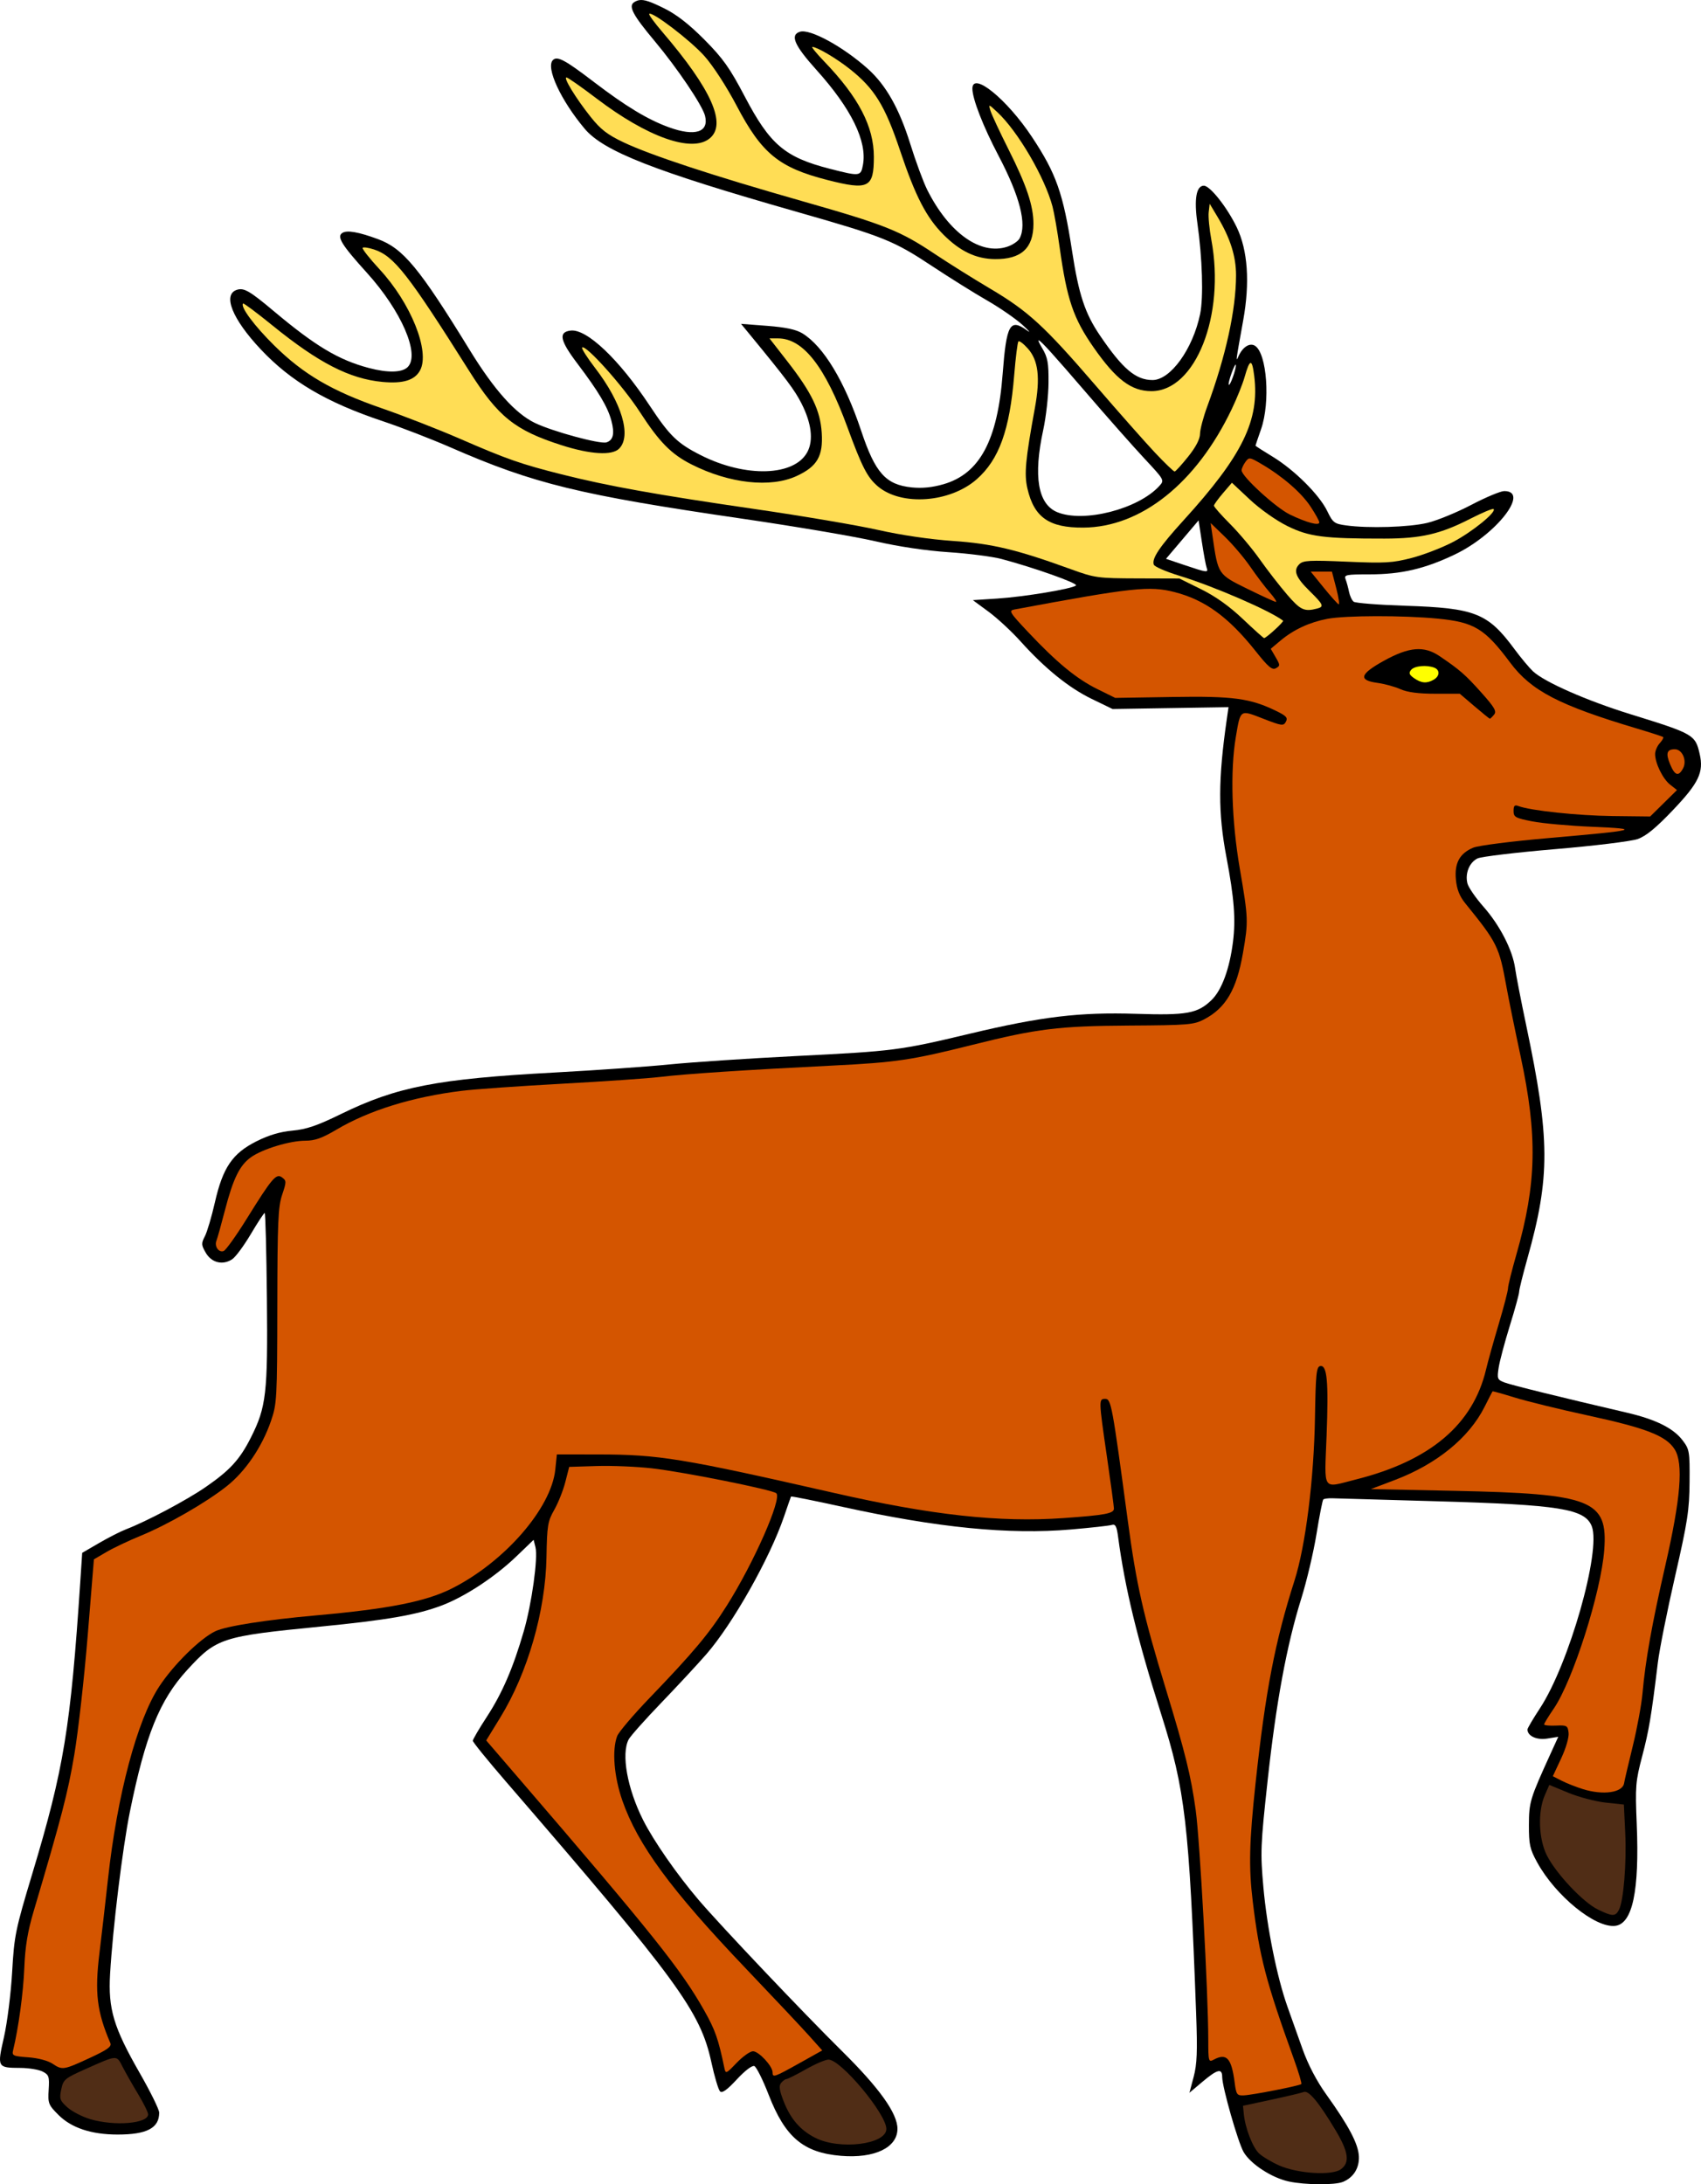 <?xml version="1.0" encoding="UTF-8" standalone="no"?>
<!-- Created with Inkscape (http://www.inkscape.org/) -->

<svg
   version="1.1"
   id="svg198"
   width="817.188"
   height="1049.066"
   viewBox="0 0 817.188 1049.066"
   sodipodi:docname="zu4.svg"
   inkscape:version="1.2.2 (732a01da63, 2022-12-09, custom)"
   xmlns:inkscape="http://www.inkscape.org/namespaces/inkscape"
   xmlns:sodipodi="http://sodipodi.sourceforge.net/DTD/sodipodi-0.dtd"
   xmlns="http://www.w3.org/2000/svg"
   xmlns:svg="http://www.w3.org/2000/svg">
  <defs
     id="defs202" />
  <sodipodi:namedview
     id="namedview200"
     pagecolor="#ffffff"
     bordercolor="#000000"
     borderopacity="0.25"
     inkscape:showpageshadow="2"
     inkscape:pageopacity="0.0"
     inkscape:pagecheckerboard="0"
     inkscape:deskcolor="#d1d1d1"
     showgrid="false"
     inkscape:zoom="0.42426407"
     inkscape:cx="603.39779"
     inkscape:cy="243.95184"
     inkscape:window-width="1850"
     inkscape:window-height="1016"
     inkscape:window-x="0"
     inkscape:window-y="0"
     inkscape:window-maximized="1"
     inkscape:current-layer="layer2" />
  <g
     inkscape:groupmode="layer"
     id="layer2"
     inkscape:label="Layer 2">
    <path
       id="path316"
       style="fill:#000000;stroke-width:1.333"
       d="M 370.281 48.232 C 369.466 48.38 368.731 48.706 367.972 49.187 C 365.043 51.043 367.287 55.319 377.72 67.767 C 388.626 80.777 400.747 98.74 402.006 103.755 C 403.993 111.675 397.158 113.83 384.586 109.249 C 374.441 105.553 363.866 99.162 348.595 87.495 C 334.679 76.863 331.008 74.907 328.912 77.003 C 325.39 80.525 332.704 96.321 344.174 109.964 C 353.302 120.821 377.563 130.33 445.781 149.786 C 487.974 161.82 492.495 163.635 511.369 176.126 C 519.575 181.557 531.299 188.876 537.422 192.39 C 543.545 195.904 551.231 201.204 554.502 204.167 C 557.772 207.131 558.717 208.306 556.601 206.779 C 548.494 200.924 546.802 203.966 544.998 227.64 C 542.556 259.676 533.98 275.675 516.549 280.71 C 511.187 282.259 506.284 282.747 501.293 282.232 C 488.824 280.945 483.758 275.276 477.027 255.071 C 469.117 231.329 458.906 214.408 448.76 208.234 C 445.734 206.392 440.701 205.321 431.877 204.644 L 419.302 203.679 L 423.545 208.839 C 441.276 230.408 445.121 235.542 448.398 242.019 C 453.128 251.366 454.129 259.502 451.24 265.089 C 445.129 276.906 421.608 277.685 400.013 266.784 C 388.725 261.086 385.041 257.518 375.426 242.976 C 360.761 220.796 345.214 206.02 337.478 206.909 C 331.463 207.601 332.267 211.63 340.619 222.667 C 350.832 236.164 355.261 243.601 357.01 250.191 C 358.654 256.389 357.932 259.561 354.642 260.605 C 351.589 261.574 328.658 255.341 320.211 251.245 C 310.827 246.696 300.704 235.376 289.047 216.4 C 264.691 176.752 256.982 167.436 244.834 162.972 C 235.489 159.538 230.064 158.589 227.795 159.991 C 224.949 161.75 227.39 165.731 239.523 179.12 C 256.12 197.435 265.204 218.386 259.166 224.425 C 256.458 227.132 249.58 227.292 240.441 224.859 C 225.885 220.982 214.859 214.382 194.785 197.538 C 183.237 187.849 180.492 186.261 177.133 187.327 C 170.102 189.559 174.85 201.389 188.644 216.011 C 203.175 231.414 220.149 241.395 247.189 250.435 C 255.948 253.363 270.614 259.034 279.781 263.038 C 319.836 280.535 341.561 285.836 420.324 297.323 C 445.326 300.97 473.851 305.807 483.713 308.075 C 494.969 310.664 508.122 312.628 519.047 313.349 C 528.618 313.981 540.049 315.452 544.449 316.618 C 560.051 320.754 581.333 328.313 580.232 329.327 C 578.488 330.935 555.37 334.78 542.394 335.62 L 530.672 336.38 L 538.226 341.943 C 542.382 345.002 549.257 351.368 553.504 356.087 C 565.324 369.221 576.77 378.482 587.781 383.82 L 597.781 388.667 L 625.638 388.226 L 653.494 387.784 L 652.664 393.56 C 648.498 422.49 648.454 438.527 652.482 459.761 C 656.208 479.401 657.003 489.606 655.648 500.425 C 654.007 513.533 650.221 523.775 645.261 528.527 C 638.594 534.915 633.488 535.837 609.115 535.062 C 581.938 534.197 563.745 536.375 529.115 544.63 C 495.5 552.644 492.86 552.982 445.781 555.339 C 423.048 556.477 395.748 558.286 385.115 559.357 C 374.482 560.427 349.55 562.181 329.711 563.255 C 273.346 566.305 253.945 570.076 227.115 583.193 C 215.652 588.796 210.554 590.537 203.781 591.161 C 197.835 591.709 192.395 593.329 186.449 596.323 C 174.942 602.117 170.346 608.892 166.517 625.698 C 164.963 632.521 162.804 639.812 161.72 641.902 C 159.94 645.333 159.983 646.1 162.164 649.849 C 164.951 654.64 170.319 655.943 174.867 652.931 C 176.47 651.87 180.481 646.443 183.781 640.872 C 187.081 635.301 190.082 630.729 190.449 630.712 C 190.816 630.695 191.298 649.193 191.521 671.818 C 191.972 717.435 191.222 723.926 183.81 738.609 C 178.501 749.126 173.785 754.285 162.135 762.32 C 152.902 768.686 133.785 778.828 123.781 782.665 C 121.214 783.65 115.441 786.59 110.951 789.2 L 102.787 793.946 L 101.9 807.306 C 97.206 878.051 93.998 897.612 78.828 947.999 C 70.675 975.077 70.138 977.701 69.127 995.333 C 68.538 1005.6 66.77 1019.651 65.199 1026.556 C 61.886 1041.12 61.967 1041.272 73.115 1041.333 C 77.148 1041.355 81.948 1042.144 83.781 1043.087 C 86.795 1044.638 87.074 1045.471 86.681 1051.79 C 86.273 1058.366 86.55 1059.083 91.385 1063.917 C 97.624 1070.157 107.219 1073.333 119.824 1073.333 C 133.878 1073.333 139.781 1070.219 139.781 1062.806 C 139.781 1061.319 135.556 1052.729 130.39 1043.718 C 117.854 1021.848 115.208 1013 116.187 996.196 C 117.46 974.354 122.181 935.656 125.674 918.423 C 133.143 881.567 139.963 864.675 153.211 850.218 C 167.327 834.812 169.685 834.046 217.336 829.362 C 249.243 826.226 263.51 823.75 275.347 819.294 C 286.552 815.077 301.036 805.577 311.32 795.702 L 319.656 787.698 L 320.543 791.236 C 321.827 796.354 318.765 818.354 314.924 831.605 C 309.821 849.206 304.561 861.39 297.191 872.679 C 293.482 878.361 290.449 883.546 290.449 884.202 C 290.449 884.859 297.563 893.632 306.26 903.698 C 388.983 999.456 399.742 1014.147 405.047 1038.599 C 406.55 1045.528 408.428 1051.828 409.22 1052.599 C 410.239 1053.589 412.598 1051.907 417.256 1046.87 C 421.112 1042.7 424.608 1040.031 425.676 1040.441 C 426.68 1040.826 429.771 1047.003 432.547 1054.165 C 440.484 1074.652 449.261 1082.063 467.345 1083.556 C 483.436 1084.884 494.449 1079.607 494.449 1070.568 C 494.449 1063.168 485.784 1051.025 467.881 1033.333 C 449.111 1014.786 409.489 973.017 398.949 960.667 C 388.582 948.519 377.34 932.359 372.285 922.333 C 364.651 907.194 361.656 890.55 365.308 883.579 C 366.148 881.977 373.197 874.054 380.974 865.972 C 388.752 857.889 398.499 847.389 402.636 842.638 C 415.306 828.089 433.098 796.594 439.904 776.667 C 441.657 771.534 443.191 767.141 443.31 766.905 C 443.43 766.67 454.535 768.893 467.988 771.845 C 513.829 781.904 547.997 785.291 577.781 782.728 C 587.314 781.907 596.124 780.929 597.357 780.556 C 599.17 780.007 599.762 781.104 600.451 786.273 C 603.723 810.832 609.658 835.253 621.142 871.419 C 632.687 907.776 634.585 924.027 637.943 1015.333 C 638.609 1033.431 638.367 1039.539 636.748 1045.632 L 634.72 1053.263 L 641.004 1047.964 C 648.159 1041.93 650.446 1041.376 650.457 1045.667 C 650.469 1050.509 658.041 1077.053 660.74 1081.718 C 664.084 1087.496 674.249 1094.116 682.492 1095.884 C 690.302 1097.559 704.564 1097.664 708.449 1096.073 C 713.508 1094.003 716.354 1089.48 716.131 1083.868 C 715.892 1077.896 711.33 1069.226 700.433 1054.038 C 695.87 1047.678 691.74 1039.786 689.086 1032.353 C 686.791 1025.926 683.51 1016.71 681.795 1011.874 C 676.771 997.711 671.994 974.022 670.261 954.667 C 668.754 937.834 668.885 934.506 672.283 903.333 C 676.39 865.661 681.45 838.287 688.439 815.937 C 691.065 807.539 694.367 793.541 695.775 784.833 C 697.184 776.125 698.645 768.691 699.025 768.312 C 699.405 767.932 701.381 767.675 703.416 767.741 C 705.45 767.808 727.815 768.45 753.115 769.165 C 812.677 770.85 824.743 772.789 828.015 781.204 C 832.575 792.931 817.079 847.332 803.129 868.571 C 799.821 873.608 797.115 878.197 797.115 878.769 C 797.115 881.922 801.536 883.964 806.607 883.154 L 811.908 882.306 L 808.328 890.154 C 798.309 912.116 797.845 913.637 797.812 924.667 C 797.785 934.045 798.264 936.212 801.781 942.612 C 810.627 958.712 829.69 974.215 839.267 973.099 C 847.592 972.129 850.937 956.306 849.609 924.195 C 848.858 906.045 849.044 903.748 852.226 891.648 C 855.488 879.243 856.618 872.495 859.756 846.667 C 860.513 840.434 864.226 821.833 868.006 805.333 C 874.045 778.973 874.892 773.461 874.996 759.904 C 875.109 745.233 874.944 744.249 871.631 739.898 C 867.17 734.04 858.696 729.841 844.814 726.611 C 813.216 719.258 789.381 713.378 786.095 712.124 C 782.643 710.807 782.463 710.355 783.277 705.025 C 783.755 701.894 786.164 692.835 788.631 684.892 C 791.097 676.949 793.115 669.604 793.115 668.571 C 793.115 667.539 794.91 660.304 797.103 652.493 C 808.094 613.352 808 595.138 796.527 540.667 C 794.056 528.934 791.656 516.593 791.195 513.243 C 789.99 504.488 783.843 492.525 775.961 483.599 C 772.204 479.345 768.742 474.31 768.265 472.411 C 767.061 467.612 769.223 462.302 773.146 460.425 C 774.963 459.556 791.749 457.551 810.449 455.968 C 829.221 454.379 846.952 452.212 850.041 451.13 C 854.052 449.724 858.849 445.79 866.996 437.23 C 879.424 424.17 881.862 419.066 879.861 410.296 C 877.746 401.025 876.941 400.561 846.855 391.251 C 825.624 384.681 805.189 375.693 799.73 370.523 C 797.869 368.76 793.897 364 790.902 359.946 C 778.072 342.579 772.04 340.179 738.449 339.079 C 725.616 338.659 714.437 337.781 713.609 337.128 C 712.781 336.475 711.773 334.304 711.369 332.304 C 710.965 330.304 710.229 327.617 709.732 326.333 C 708.912 324.214 709.965 323.999 721.22 323.999 C 736.399 323.999 747.705 321.373 762.133 314.493 C 782.075 304.984 798.479 283.999 785.97 283.999 C 784.195 283.999 777.044 286.991 770.076 290.648 C 763.108 294.304 753.591 298.195 748.927 299.294 C 740.148 301.364 720.732 301.96 710.002 300.489 C 704.311 299.709 703.628 299.192 700.918 293.593 C 697.126 285.761 685.145 273.832 674.695 267.484 C 670.16 264.729 666.449 262.346 666.449 262.191 C 666.449 262.035 667.648 258.492 669.115 254.32 C 673.66 241.387 671.963 217.842 666.224 214.222 C 663.681 212.618 660.286 214.779 658.271 219.286 C 656.9 222.353 656.963 221.867 660.552 201.999 C 663.835 183.833 662.763 168.344 657.461 157.333 C 652.828 147.714 644.619 137.333 641.644 137.333 C 638.008 137.333 636.882 143.804 638.527 155.257 C 640.927 171.968 641.508 191.017 639.859 198.96 C 636.369 215.77 625.63 230.667 617.002 230.667 C 608.938 230.667 602.662 225.355 591.767 209.312 C 584.524 198.645 581.548 189.648 578.33 168.667 C 574.094 141.056 570.765 131.578 559.121 113.999 C 547.024 95.736 530.449 82.272 530.449 90.708 C 530.449 95.611 535.606 108.851 542.976 122.87 C 553.284 142.475 556.717 155.935 553.125 162.648 C 552.397 164.007 549.735 165.802 547.209 166.636 C 534.376 170.871 519.187 160.085 508.761 139.333 C 506.919 135.667 503.236 125.698 500.578 117.179 C 495.315 100.315 488.944 89.033 480.289 81.257 C 468.423 70.596 452.432 61.857 447.597 63.392 C 442.737 64.934 444.883 69.898 455.508 81.695 C 472.288 100.327 479.986 116.056 477.863 127.37 C 476.834 132.857 476.433 132.904 462.119 129.249 C 440.369 123.696 433.251 117.659 421.06 94.433 C 413.898 80.787 410.653 76.215 401.781 67.263 C 394.514 59.929 388.391 55.145 382.568 52.249 C 375.892 48.929 372.726 47.785 370.281 48.232 z M 562.369 211.628 C 563.455 211.865 569.973 219.13 584.48 235.999 C 594.886 248.099 607.762 262.668 613.093 268.374 C 622.698 278.652 622.765 278.774 620.287 281.513 C 610.209 292.649 583.846 299.405 571.16 294.105 C 561.913 290.241 559.649 276.888 564.476 254.667 C 565.83 248.434 566.979 238.233 567.027 231.999 C 567.101 222.432 566.631 219.848 564.013 215.419 C 562.503 212.864 561.875 211.52 562.369 211.628 z M 656.937 223.267 C 656.984 223.276 657.013 223.342 657.021 223.468 C 657.152 225.508 654.257 233.587 653.623 232.952 C 653.338 232.668 653.964 230.085 655.015 227.216 C 655.902 224.795 656.684 223.216 656.937 223.267 z M 639.115 298.077 L 640.715 308.571 C 641.595 314.343 642.627 319.876 643.008 320.866 C 643.93 323.271 643.139 323.175 632.545 319.601 L 623.457 316.534 L 631.285 307.306 L 639.115 298.077 z "
       transform="translate(-63.297,-48.14)" />
    <g
       id="layer1"
       inkscape:label="Hooves"
       transform="translate(-63.297,-48.14)">
      <path
         style="fill:#502d16;stroke-width:1.333"
         d="m 830.945,965.251 c -7.076,-3.425 -20.072,-17.207 -24.497,-25.978 -3.995,-7.919 -4.45,-21.009 -1.003,-28.9 l 2.166,-4.959 9.157,3.776 c 5.036,2.077 13.096,4.198 17.911,4.714 l 8.754,0.937 0.655,13.579 c 0.699,14.495 -0.811,32.872 -3.043,37.042 -1.718,3.21 -3.091,3.181 -10.1,-0.212 z"
         id="path373" />
      <path
         style="fill:#502d16;stroke-width:1.333"
         d="m 106.635,1065.932 c -3.83,-1.137 -8.766,-3.687 -10.968,-5.667 -3.62,-3.253 -3.903,-4.082 -2.945,-8.635 0.996,-4.738 1.692,-5.317 11.726,-9.781 15.437,-6.867 14.776,-6.83 17.782,-0.98 1.45,2.822 4.792,8.696 7.427,13.053 2.635,4.357 4.791,8.726 4.791,9.71 0,4.443 -16.111,5.776 -27.813,2.301 z"
         id="path363" />
      <path
         style="fill:#502d16;stroke-width:1.333"
         d="m 454.837,1074.844 c -7.098,-3.65 -11.74,-9.013 -14.999,-17.327 -2.155,-5.497 -2.447,-7.577 -1.266,-9 0.845,-1.018 2.005,-1.851 2.578,-1.851 0.573,0 4.757,-2.1 9.298,-4.667 4.541,-2.567 9.424,-4.667 10.852,-4.667 5.989,0 27.815,26.13 27.815,33.3 0,7.479 -22.539,10.248 -34.278,4.211 z"
         id="path361" />
      <path
         style="fill:#502d16;stroke-width:1.333"
         d="m 677.798,1088.161 c -3.658,-1.627 -7.988,-4.215 -9.623,-5.751 -3.076,-2.89 -6.66,-12.161 -7.338,-18.983 l -0.388,-3.907 13.608,-2.928 c 7.484,-1.61 14.507,-3.273 15.606,-3.695 2.362,-0.906 7.228,4.95 15.25,18.352 6.29,10.508 6.972,15.558 2.536,18.776 -4.296,3.117 -20.781,2.08 -29.65,-1.865 z"
         id="path359" />
    </g>
    <g
       id="layer3"
       inkscape:label="Body"
       style="fill:#d45500">
      <path
         style="fill:#d45500;stroke-width:1.333"
         d="m 656.449,1048.333 c -1.539,-11.76 -3.864,-14.284 -10.089,-10.953 -2.453,1.313 -2.58,0.84 -2.591,-9.667 -0.024,-22.461 -4.024,-95.527 -6.028,-110.112 -2.258,-16.431 -5.056,-27.782 -14.361,-58.268 -10.837,-35.507 -14.139,-50.1 -18.249,-80.667 -7.515,-55.881 -8.029,-58.667 -10.842,-58.667 -3.21,0 -3.2,0.326 0.826,28 1.833,12.603 3.333,23.711 3.333,24.685 0,2.363 -4.186,3.153 -24.235,4.57 -30.832,2.18 -63.264,-1.382 -110.431,-12.128 -72.77,-16.579 -83.919,-18.401 -112.813,-18.436 l -20.147,-0.024 -0.753,7.291 c -1.918,18.586 -24.407,44.413 -49.752,57.136 -12.46,6.255 -30.276,9.779 -65.202,12.897 -24.283,2.168 -43.158,5.134 -48.354,7.6 -7.293,3.461 -20.151,16.13 -27.016,26.62 -10.608,16.209 -20.168,52.174 -24.577,92.456 C 114.004,961.3 112.171,977.2 111.095,986 c -2.355,19.252 -1.27,28.263 5.226,43.432 0.697,1.627 -1.436,3.181 -9.487,6.915 -13.011,6.034 -13.557,6.124 -18.215,3.019 -2.299,-1.533 -7.002,-2.782 -11.769,-3.127 -7.299,-0.528 -7.884,-0.803 -7.253,-3.407 2.598,-10.713 4.894,-27.585 5.375,-39.499 0.419,-10.378 1.588,-17.449 4.519,-27.333 13.41,-45.221 16.398,-56.727 19.496,-75.085 1.895,-11.23 4.79,-36.937 6.433,-57.127 l 2.987,-36.709 6.02,-3.53 c 3.311,-1.942 10.64,-5.422 16.287,-7.735 13.06,-5.348 31.507,-15.955 41.492,-23.857 9.002,-7.124 16.973,-18.859 21.256,-31.291 2.864,-8.313 2.989,-10.572 3.057,-55.333 0.061,-40.107 0.387,-47.604 2.318,-53.333 2.109,-6.258 2.109,-6.77 -0.011,-8.346 -2.837,-2.111 -4.721,0.098 -17.186,20.145 -4.947,7.956 -9.85,14.793 -10.895,15.194 -2.349,0.901 -4.557,-2.286 -3.458,-4.993 0.446,-1.1 2.275,-7.642 4.063,-14.537 3.968,-15.299 7.086,-21.657 12.523,-25.528 5.521,-3.931 18.703,-7.934 26.127,-7.934 4.58,0 8.067,-1.237 14.881,-5.277 15.669,-9.29 36.466,-15.739 60.233,-18.678 6.233,-0.771 27.833,-2.299 48,-3.395 20.167,-1.097 41.467,-2.569 47.333,-3.272 12.361,-1.481 41.058,-3.372 82.667,-5.448 30.754,-1.534 37.894,-2.591 67.453,-9.989 30.98,-7.753 41.416,-9.035 75.213,-9.236 28.367,-0.168 31.067,-0.392 36,-2.981 10.433,-5.475 15.584,-14.262 18.642,-31.799 2.665,-15.281 2.616,-16.586 -1.51,-40.648 -3.923,-22.878 -4.647,-46.933 -1.901,-63.174 2.266,-13.405 1.912,-13.168 13.126,-8.804 8.969,3.49 9.782,3.599 10.924,1.464 1.016,-1.898 0.199,-2.809 -4.605,-5.144 -12.597,-6.12 -20.689,-7.21 -49.988,-6.733 l -27.392,0.446 -8.648,-4.266 c -9.939,-4.903 -19.445,-12.732 -33.205,-27.346 -8.924,-9.479 -9.435,-10.324 -6.56,-10.859 56.679,-10.551 64.862,-11.441 76.893,-8.358 14.597,3.739 25.966,12.005 38.897,28.277 6.145,7.733 8.014,9.313 9.819,8.303 2.074,-1.161 2.065,-1.529 -0.131,-5.291 l -2.361,-4.044 4.667,-3.917 c 6.297,-5.285 13.972,-8.85 22.562,-10.479 8.697,-1.649 36.399,-1.704 52.92,-0.105 17.632,1.707 22.659,4.753 34.891,21.144 10.107,13.542 23.464,20.482 60.96,31.674 6.6,1.97 12.246,3.807 12.547,4.083 0.301,0.276 -0.449,1.602 -1.667,2.948 -1.218,1.346 -2.214,3.676 -2.214,5.179 0,4.434 3.683,11.948 7.22,14.73 l 3.287,2.585 -6.443,6.346 -6.443,6.346 -18.131,-0.205 c -16.594,-0.188 -39.483,-2.623 -45.172,-4.806 -1.811,-0.695 -2.319,-0.18 -2.319,2.356 0,2.943 0.838,3.41 9,5.012 4.95,0.972 18,2.144 29,2.605 24.212,1.015 21.536,1.699 -21.131,5.402 -17.654,1.532 -33.769,3.583 -36.23,4.612 -6.558,2.74 -9.105,7.434 -8.342,15.374 0.447,4.651 1.771,7.992 4.501,11.358 15.402,18.991 16.286,20.781 19.764,40.01 1.061,5.867 4.119,20.867 6.795,33.333 8.236,38.366 7.753,61.277 -2.011,95.331 -2.207,7.698 -4.013,14.984 -4.013,16.191 0,1.206 -2.028,9.008 -4.506,17.336 -2.478,8.329 -5.196,18.067 -6.039,21.641 -6.241,26.456 -26.805,43.873 -62.385,52.839 -16.693,4.206 -15.26,6.327 -14.231,-21.072 0.98,-26.113 0.248,-34.011 -3.09,-33.349 -1.8,0.357 -2.155,3.843 -2.486,24.416 -0.48,29.8 -4.515,61.978 -9.868,78.687 -9.313,29.073 -13.938,53.131 -18.681,97.174 -3.046,28.286 -3.334,40.402 -1.349,56.84 3.207,26.558 6.306,38.426 19.821,75.897 2.235,6.196 3.814,11.514 3.51,11.818 -0.804,0.804 -23.392,5.244 -27.614,5.428 -3.302,0.144 -3.65,-0.344 -4.414,-6.177 z"
         id="path365"
         transform="translate(-63.297,-48.14)" />
      <path
         style="fill:#d45500;stroke-width:1.333"
         d="m 823.782,907.436 c -3.3,-1.027 -7.908,-2.844 -10.239,-4.036 l -4.239,-2.168 4.001,-8.55 c 2.302,-4.92 3.819,-10.135 3.573,-12.283 -0.4,-3.482 -0.808,-3.715 -6.095,-3.48 -3.117,0.139 -5.667,-0.117 -5.667,-0.569 0,-0.452 2.084,-3.865 4.631,-7.586 9.194,-13.429 22.727,-55.924 24.251,-76.152 1.812,-24.05 -5.856,-27.073 -72.172,-28.449 l -39.957,-0.829 11.534,-4.375 c 20.14,-7.64 35.633,-20.264 43.094,-35.114 1.983,-3.947 3.708,-7.301 3.832,-7.452 0.124,-0.151 5.002,1.204 10.84,3.011 5.838,1.807 21.642,5.673 35.121,8.59 27.949,6.049 37.457,9.768 41.547,16.251 4.262,6.757 2.918,23.485 -4.482,55.756 -6.42,28.002 -9.551,45.505 -10.97,61.333 -0.493,5.5 -2.59,16.9 -4.659,25.333 -2.069,8.433 -3.956,16.507 -4.193,17.942 -0.746,4.521 -10.04,5.851 -19.75,2.828 z"
         id="path375"
         transform="translate(-63.297,-48.14)" />
      <path
         style="fill:#d45500;stroke-width:1.333"
         d="m 434.448,1043.436 c 0,-2.976 -6.632,-10.102 -9.402,-10.102 -1.374,0 -4.888,2.486 -7.808,5.525 -5.177,5.388 -5.326,5.446 -5.973,2.333 -2.878,-13.838 -4.398,-18.144 -9.748,-27.616 -10.987,-19.454 -24.947,-36.912 -89.459,-111.884 l -15.181,-17.642 6.821,-11.123 c 13.139,-21.426 21.683,-51.114 22.137,-76.927 0.267,-15.182 0.6,-17.205 3.74,-22.714 1.896,-3.326 4.285,-9.326 5.309,-13.333 l 1.862,-7.286 13.184,-0.41 c 7.251,-0.226 19.184,0.267 26.517,1.096 15.122,1.708 58.072,10.308 59.814,11.976 2.757,2.641 -10.767,33.319 -23.788,53.962 -8.419,13.347 -16.015,22.427 -37.01,44.244 -7.875,8.183 -14.925,16.475 -15.667,18.426 -2.555,6.721 -1.533,19.409 2.497,30.985 7.378,21.194 23.336,42.901 59.153,80.462 13.384,14.035 27.155,28.67 30.603,32.522 l 6.268,7.003 -10.935,6.106 c -12.241,6.836 -12.935,7.072 -12.935,4.397 z"
         id="path371"
         transform="translate(-63.297,-48.14)" />
      <path
         style="fill:#d45500;stroke-width:1.333"
         d="m 662.448,330.901 c -14.021,-6.901 -13.96,-6.809 -16.578,-24.901 l -0.965,-6.667 6.895,6.667 c 3.792,3.667 9.276,10.137 12.185,14.378 2.909,4.241 7.116,9.791 9.347,12.333 2.232,2.542 3.546,4.577 2.92,4.523 -0.626,-0.054 -6.838,-2.904 -13.805,-6.333 z"
         id="path385"
         transform="translate(-63.297,-48.14)" />
      <path
         style="fill:#d45500;stroke-width:1.333"
         d="m 683.007,295.284 c -6.74,-3.243 -23.226,-18.321 -23.226,-21.242 0,-0.843 0.819,-2.651 1.819,-4.019 1.754,-2.399 2.032,-2.363 7.812,1.025 10.098,5.918 19.054,13.688 23.482,20.372 2.321,3.505 4.221,6.934 4.221,7.621 0,1.731 -6.051,0.12 -14.108,-3.756 z"
         id="path389"
         transform="translate(-63.297,-48.14)" />
      <path
         style="fill:#d45500;stroke-width:1.333"
         d="m 699.189,330.333 -6.221,-7.667 h 5.102 5.102 l 2.095,8.041 c 1.152,4.423 1.656,7.873 1.119,7.667 -0.537,-0.206 -3.775,-3.825 -7.197,-8.041 z"
         id="path383"
         transform="translate(-63.297,-48.14)" />
      <path
         style="fill:#d45500;stroke-width:1.333"
         d="m 865.671,415.275 c -2.219,-5.311 -1.62,-7.275 2.218,-7.275 3.613,0 5.977,5.439 3.983,9.165 -2.171,4.057 -3.941,3.517 -6.201,-1.89 z"
         id="path377"
         transform="translate(-63.297,-48.14)" />
    </g>
    <g
       id="layer5"
       inkscape:label="Eye">
      <path
         style="fill:#000000;stroke-width:1.333"
         d="m 781.076,391.38 c 1.335,-1.608 0.246,-3.491 -6.165,-10.659 -7.645,-8.547 -10.273,-10.839 -19.987,-17.431 -7.489,-5.082 -14.621,-4.501 -26.718,2.176 -11.678,6.446 -12.53,9.403 -3.077,10.668 3.292,0.441 8.216,1.791 10.942,3 3.389,1.504 8.686,2.199 16.746,2.199 h 11.789 l 7.029,6 c 3.866,3.3 7.207,6 7.424,6 0.217,0 1.124,-0.879 2.016,-1.953 z"
         id="path367"
         transform="translate(-63.297,-48.14)" />
      <path
         style="fill:#ffff00;stroke-width:1.333"
         d="m 742.681,373.88 c -2.401,-1.682 -2.704,-2.509 -1.467,-4 1.609,-1.938 7.409,-2.496 11.125,-1.071 2.798,1.074 2.682,4.058 -0.224,5.751 -3.329,1.939 -5.966,1.749 -9.434,-0.68 z"
         id="path369"
         transform="translate(-63.297,-48.14)" />
    </g>
    <g
       id="layer4"
       inkscape:label="Antlers">
      <path
         style="fill:#ffdd55;stroke-width:1.333"
         d="m 618.276,265.658 c -4.672,-4.955 -17.565,-19.533 -28.652,-32.395 -24.713,-28.672 -32.322,-35.652 -50.757,-46.562 -7.931,-4.694 -19.771,-12.105 -26.311,-16.469 -17.013,-11.353 -23.889,-14.095 -64.023,-25.528 -42.984,-12.245 -72.608,-22 -85.764,-28.243 -7.673,-3.641 -10.95,-6.181 -15.734,-12.196 -7.094,-8.92 -13.225,-18.93 -11.594,-18.93 0.63,0 7.114,4.535 14.409,10.077 24.453,18.577 45.658,26.12 54.264,19.301 8.534,-6.762 1.111,-23.541 -22.71,-51.336 -3.751,-4.377 -6.547,-8.23 -6.214,-8.563 1.36,-1.36 19.847,12.755 26.525,20.253 4.166,4.676 10.655,14.682 15.496,23.892 12.068,22.958 20.3,29.683 43.627,35.639 19.718,5.034 22.277,3.755 22.272,-11.135 -0.004,-14.546 -7.333,-28.621 -23.843,-45.795 -3.701,-3.85 -6.276,-7 -5.722,-7 2.22,0 11.47,5.445 17.945,10.563 11.946,9.443 16.97,17.586 24.242,39.294 7.321,21.852 12.635,32.134 20.863,40.362 7.968,7.968 15.614,11.597 24.643,11.698 12.645,0.141 18.542,-5.247 18.542,-16.942 0,-8.621 -3.304,-18.495 -11.926,-35.642 -4.24,-8.433 -8.163,-16.833 -8.717,-18.667 -0.999,-3.305 -0.971,-3.3 3.287,0.667 9.863,9.188 22.77,31.251 26.519,45.333 0.781,2.933 2.326,11.798 3.434,19.7 3.513,25.065 6.572,34.04 16.387,48.086 10.739,15.369 18.053,20.881 27.706,20.881 21.139,0 35.542,-36.373 28.776,-72.667 C 644.29,158.2 643.719,152.2 643.978,150 l 0.47,-4 3.797,6.34 c 6.109,10.201 8.87,18.922 8.864,28.008 -0.011,16.525 -4.924,38.915 -13.822,62.986 -1.898,5.133 -3.463,11.066 -3.478,13.184 -0.018,2.501 -2.014,6.334 -5.695,10.937 -3.117,3.898 -6.044,7.115 -6.505,7.15 -0.461,0.035 -4.661,-3.991 -9.333,-8.946 z"
         id="path393"
         transform="translate(-63.297,-48.14)" />
      <path
         style="fill:#ffdd55;stroke-width:1.333"
         d="m 681.597,333.667 c -3.621,-4.217 -9.517,-11.823 -13.102,-16.902 -3.585,-5.079 -10.012,-12.729 -14.283,-17 -4.271,-4.271 -7.742,-8.215 -7.715,-8.765 0.028,-0.55 1.979,-3.252 4.337,-6.005 l 4.287,-5.005 8.618,8.075 c 4.938,4.626 12.647,10.066 18.052,12.737 10.37,5.125 17.612,6.06 46.656,6.02 17.55,-0.024 26.781,-2.158 41.183,-9.523 5.784,-2.958 10.833,-5.061 11.22,-4.674 1.454,1.454 -10.234,10.956 -19.407,15.776 -5.241,2.754 -14.209,6.224 -19.929,7.71 -9.212,2.394 -12.771,2.6 -31.146,1.804 -18.04,-0.782 -21.024,-0.621 -22.881,1.236 -3.006,3.006 -1.719,6.294 5.072,12.959 6.527,6.406 6.959,7.415 3.555,8.305 -6.215,1.624 -8.068,0.763 -14.517,-6.748 z"
         id="path381"
         transform="translate(-63.297,-48.14)" />
      <path
         style="fill:#ffdd55;stroke-width:1.333"
         d="m 660.421,345.481 c -6.455,-6.131 -13.136,-10.897 -20.093,-14.333 l -10.422,-5.148 -20.062,-0.06 c -19.244,-0.058 -20.552,-0.238 -32.062,-4.417 -26.034,-9.451 -37.863,-12.283 -56.667,-13.569 -11.04,-0.755 -24.96,-2.801 -36,-5.293 -9.9,-2.234 -36.6,-6.76 -59.333,-10.057 -46.695,-6.772 -70.41,-11.029 -92.667,-16.635 -19.601,-4.937 -26.253,-7.266 -48.939,-17.132 -10.204,-4.438 -27.082,-11.018 -37.506,-14.624 -23.884,-8.26 -37.532,-16.237 -51.699,-30.215 -9.543,-9.416 -16.357,-18.611 -14.883,-20.084 0.277,-0.277 6.579,4.429 14.005,10.457 22.25,18.061 37.166,25.722 52.952,27.197 9.91,0.925 15.52,-0.804 18.07,-5.569 4.875,-9.109 -4.415,-32.256 -19.471,-48.518 -4.88,-5.271 -8.535,-9.92 -8.123,-10.332 0.412,-0.412 2.878,-0.046 5.481,0.813 9.591,3.165 16.292,11.719 45.682,58.315 13.904,22.044 21.974,28.527 44.431,35.697 13.871,4.428 24.209,5.044 27.614,1.645 6.062,-6.05 1.308,-22.031 -11.519,-38.724 -3.848,-5.008 -6.663,-9.439 -6.255,-9.847 1.641,-1.641 19.639,18.446 27.735,30.954 9.358,14.458 15.069,20.256 24.807,25.182 18.207,9.21 38.046,11.384 50.593,5.542 9.844,-4.583 12.69,-9.51 11.973,-20.726 -0.687,-10.746 -4.779,-19.247 -16.527,-34.333 l -8.566,-11 h 4.139 c 12.019,0 22.639,13.586 33.255,42.541 7.078,19.307 9.651,24.297 14.734,28.574 11.298,9.507 34.631,7.803 47.431,-3.464 10.753,-9.465 15.856,-23.652 18.009,-50.063 0.689,-8.456 1.601,-15.722 2.026,-16.147 0.425,-0.425 2.458,1.114 4.518,3.419 5.054,5.657 6.051,13.988 3.406,28.473 -4.572,25.042 -5.204,31.825 -3.607,38.741 3.208,13.897 10.375,18.91 26.879,18.802 27.738,-0.182 54.282,-21.366 71.265,-56.876 2.455,-5.133 5.231,-12.033 6.169,-15.333 2.547,-8.961 3.591,-9.115 4.644,-0.687 2.666,21.338 -5.602,38.252 -33.901,69.353 -11.595,12.743 -15.438,18.467 -14.333,21.348 0.374,0.976 5.882,3.36 12.239,5.299 16.467,5.023 43.981,16.949 49.857,21.612 0.541,0.429 -7.955,8.233 -9.095,8.353 -0.281,0.03 -4.863,-4.079 -10.182,-9.131 z"
         id="path379"
         transform="translate(-63.297,-48.14)" />
    </g>
  </g>
</svg>
